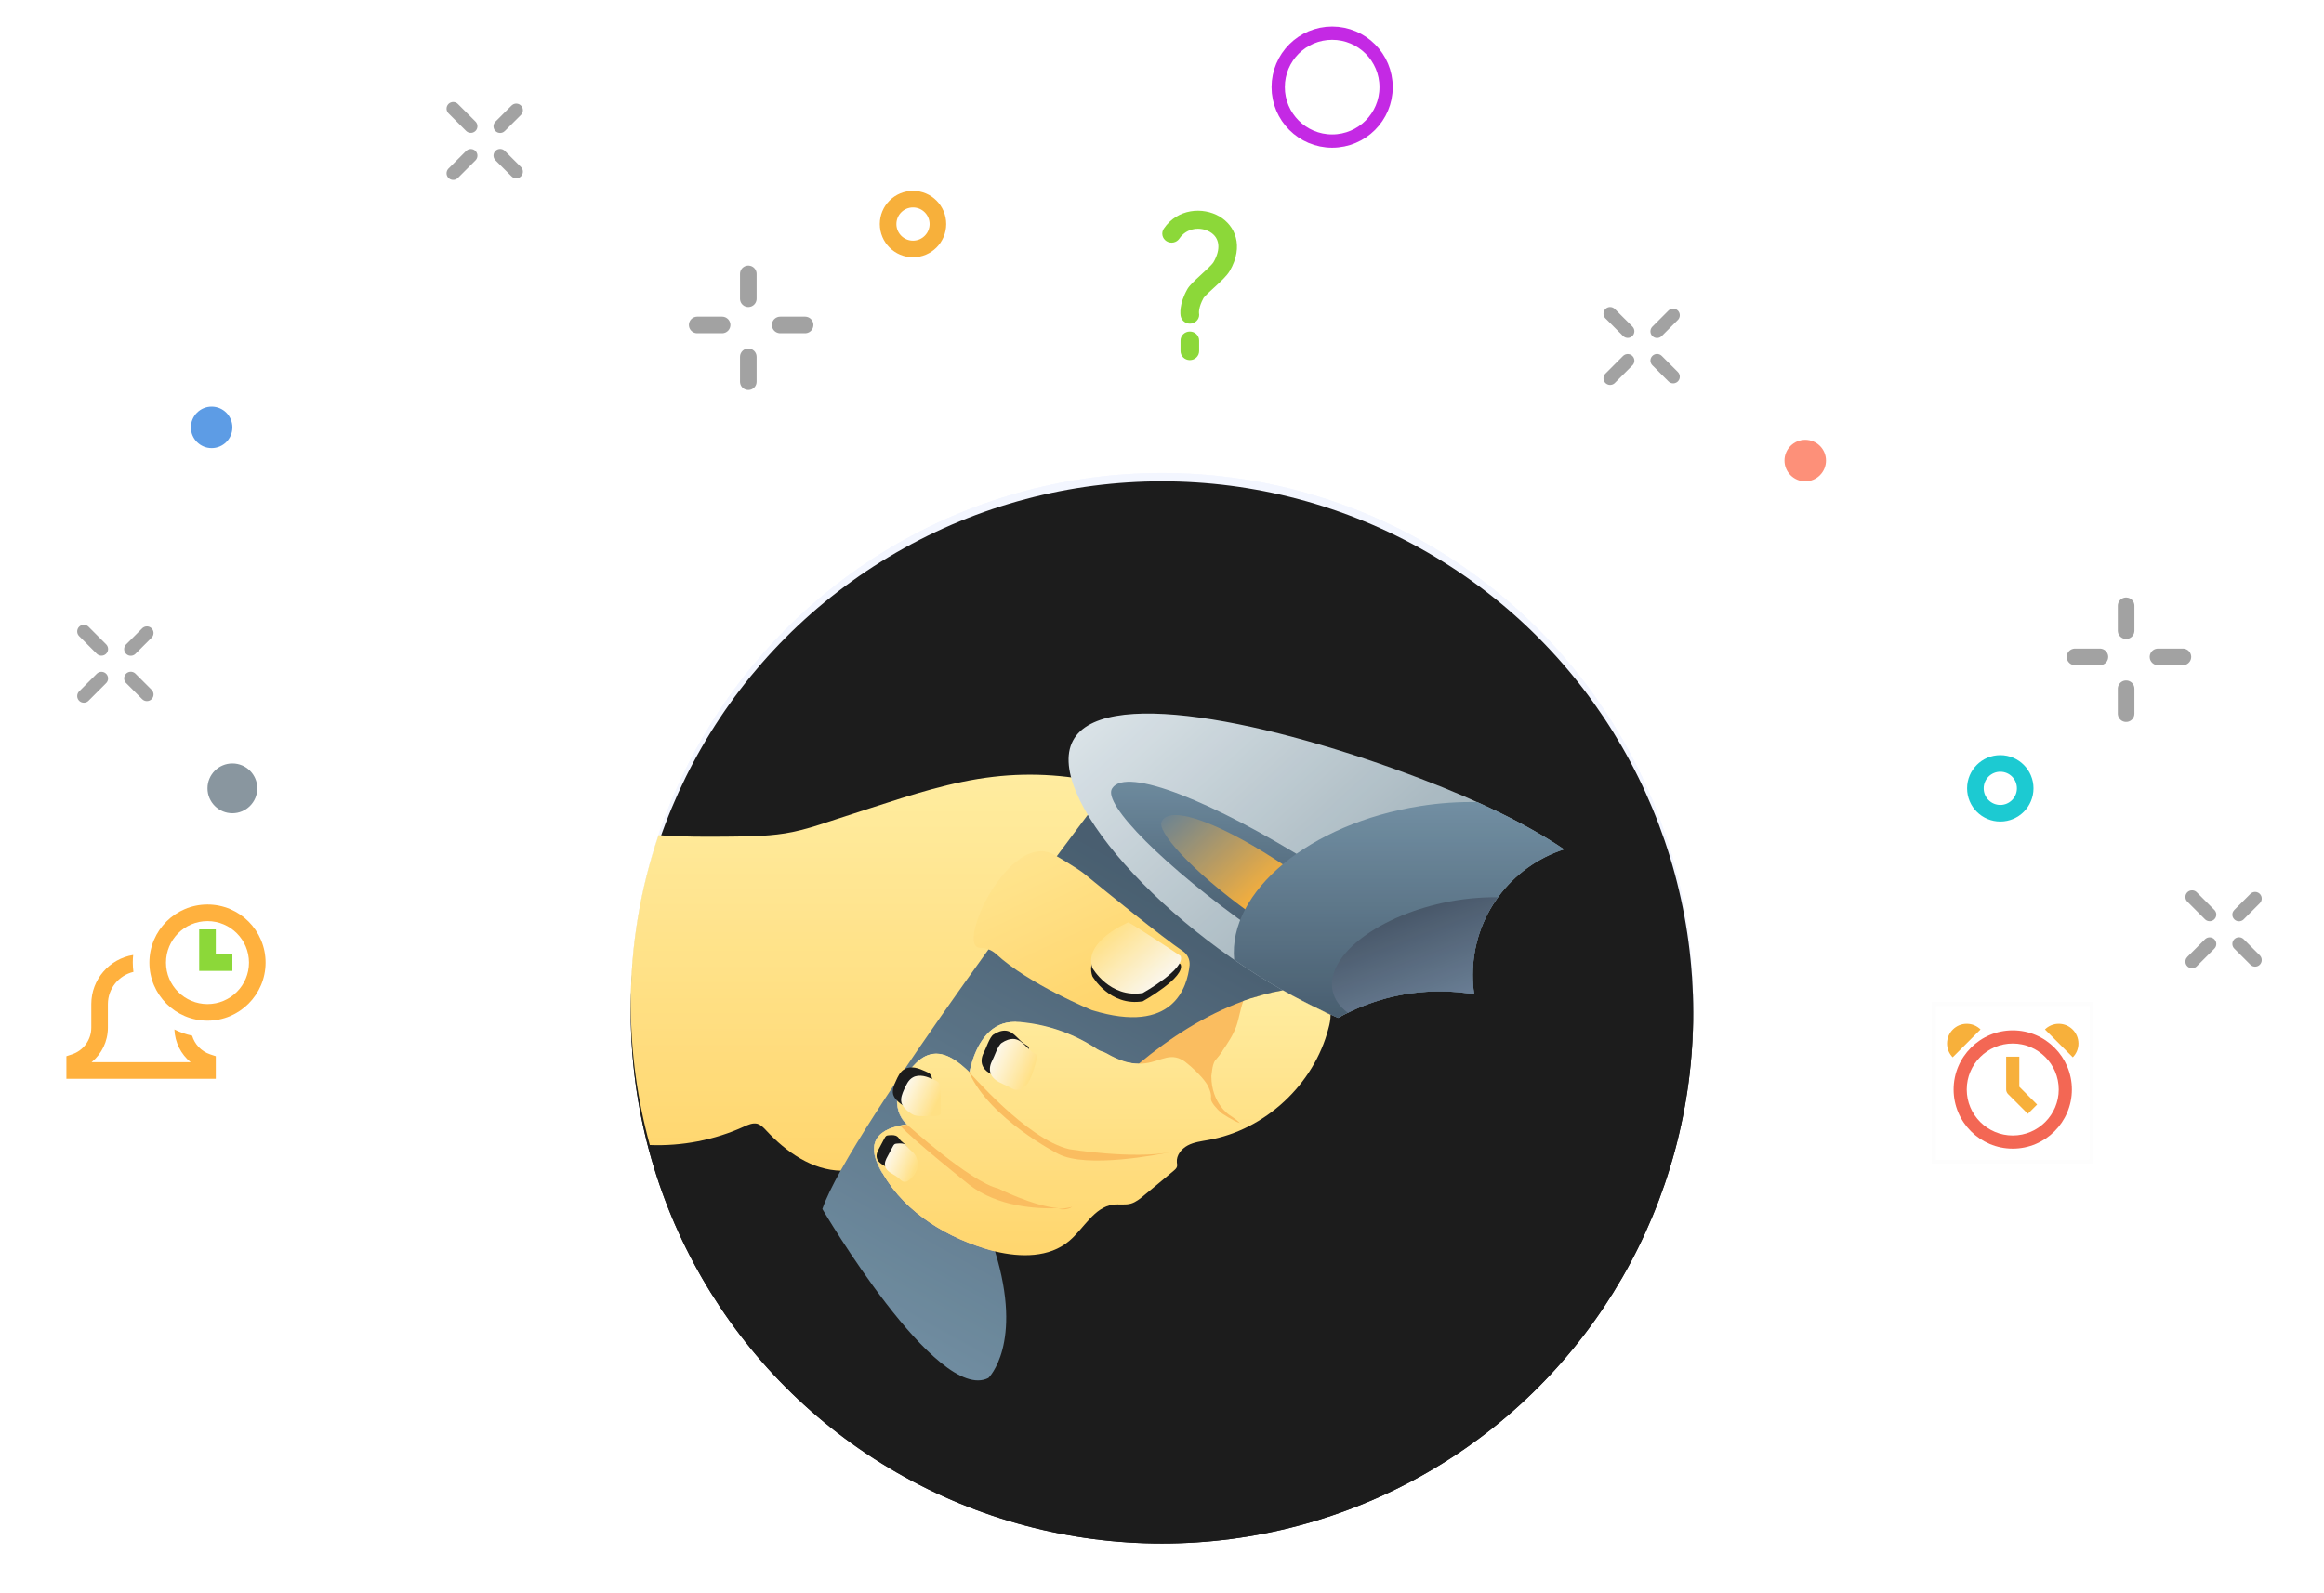 <?xml version="1.0" encoding="UTF-8"?>
<svg width="280px" height="192px" viewBox="0 0 280 192" version="1.1" xmlns="http://www.w3.org/2000/svg" xmlns:xlink="http://www.w3.org/1999/xlink">
    <!-- Generator: sketchtool 42 (36781) - http://www.bohemiancoding.com/sketch -->
    <title>3AD253F6-BC3A-4500-A8FC-2C026058A3B6</title>
    <desc>Created with sketchtool.</desc>
    <defs>
        <circle id="path-1" cx="17.5" cy="65.5" r="3.5"></circle>
        <mask id="mask-2" maskContentUnits="userSpaceOnUse" maskUnits="objectBoundingBox" x="0" y="0" width="7" height="7" fill="white">
            <use xlink:href="#path-1"></use>
        </mask>
        <circle id="path-3" cx="212" cy="29" r="3"></circle>
        <mask id="mask-4" maskContentUnits="userSpaceOnUse" maskUnits="objectBoundingBox" x="0" y="0" width="6" height="6" fill="white">
            <use xlink:href="#path-3"></use>
        </mask>
        <path d="M5.555,22 C6.248,23.19 7.523,24 9,24 C10.477,24 11.752,23.19 12.445,22 L5.555,22 Z" id="path-5"></path>
        <mask id="mask-6" maskContentUnits="userSpaceOnUse" maskUnits="objectBoundingBox" x="0" y="0" width="6.89" height="2" fill="white">
            <use xlink:href="#path-5"></use>
        </mask>
        <circle id="path-7" cx="64" cy="64" r="64"></circle>
        <filter x="-50%" y="-50%" width="200%" height="200%" filterUnits="objectBoundingBox" id="filter-8">
            <feGaussianBlur stdDeviation="1" in="SourceAlpha" result="shadowBlurInner1"></feGaussianBlur>
            <feOffset dx="0" dy="1" in="shadowBlurInner1" result="shadowOffsetInner1"></feOffset>
            <feComposite in="shadowOffsetInner1" in2="SourceAlpha" operator="arithmetic" k2="-1" k3="1" result="shadowInnerInner1"></feComposite>
            <feColorMatrix values="0 0 0 0 0.767   0 0 0 0 0.798   0 0 0 0 0.855  0 0 0 1 0" type="matrix" in="shadowInnerInner1"></feColorMatrix>
        </filter>
        <linearGradient x1="50%" y1="0%" x2="50%" y2="100%" id="linearGradient-9">
            <stop stop-color="#FFEA94" offset="0%"></stop>
            <stop stop-color="#FFD05B" offset="100%"></stop>
        </linearGradient>
        <linearGradient x1="70.865%" y1="14.042%" x2="29.247%" y2="100.598%" id="linearGradient-10">
            <stop stop-color="#2D2D2D" offset="0%"></stop>
            <stop stop-color="#666666" offset="100%"></stop>
        </linearGradient>
        <linearGradient x1="2.736%" y1="6.239%" x2="50%" y2="98.551%" id="linearGradient-11">
            <stop stop-color="#2D2D2D" offset="0%"></stop>
            <stop stop-color="#666666" offset="100%"></stop>
        </linearGradient>
        <linearGradient x1="50%" y1="0%" x2="50%" y2="100%" id="linearGradient-12">
            <stop stop-color="#FFFFFF" stop-opacity="0.5" offset="0%"></stop>
            <stop stop-color="#000000" stop-opacity="0.5" offset="100%"></stop>
        </linearGradient>
        <path d="M101.443,60.472 C101.443,61.279 101.493,62.06 101.619,62.816 C100.283,62.589 98.898,62.463 97.487,62.463 C93.027,62.463 88.844,63.622 85.216,65.663 C84.586,65.386 83.956,65.109 83.301,64.806 C65.94,56.668 50.091,39.685 53.115,32.58 C56.139,25.474 77.254,29.984 95.169,36.838 C102.35,39.584 108.145,42.431 112.428,45.354 C106.054,47.42 101.443,53.392 101.443,60.472 Z" id="path-13"></path>
        <linearGradient x1="52.912%" y1="-12.24%" x2="18.481%" y2="87.852%" id="linearGradient-14">
            <stop stop-color="#494949" offset="0%"></stop>
            <stop stop-color="#3F3F3F" offset="95.255%"></stop>
            <stop stop-color="#4D4D4D" offset="100%"></stop>
        </linearGradient>
        <linearGradient x1="16.098%" y1="19.263%" x2="87.192%" y2="88.217%" id="linearGradient-15">
            <stop stop-color="#2D2D2D" offset="0%"></stop>
            <stop stop-color="#4D4D4D" offset="100%"></stop>
        </linearGradient>
        <path d="M80.202,45.909 C77.077,48.101 74.784,50.721 73.575,53.493 C62.438,45.984 54.702,38.299 56.164,36.057 C57.701,33.764 68.435,38.173 80.202,45.909 Z" id="path-16"></path>
        <filter x="-50%" y="-50%" width="200%" height="200%" filterUnits="objectBoundingBox" id="filter-17">
            <feGaussianBlur stdDeviation="1" in="SourceAlpha" result="shadowBlurInner1"></feGaussianBlur>
            <feOffset dx="0" dy="1" in="shadowBlurInner1" result="shadowOffsetInner1"></feOffset>
            <feComposite in="shadowOffsetInner1" in2="SourceAlpha" operator="arithmetic" k2="-1" k3="1" result="shadowInnerInner1"></feComposite>
            <feColorMatrix values="0 0 0 0 0   0 0 0 0 0   0 0 0 0 0  0 0 0 0.5 0" type="matrix" in="shadowInnerInner1"></feColorMatrix>
        </filter>
        <linearGradient x1="80.175%" y1="77.065%" x2="2.087%" y2="5.505%" id="linearGradient-18">
            <stop stop-color="#FF1C1C" offset="0%"></stop>
            <stop stop-color="#5B0404" offset="59.151%"></stop>
            <stop stop-color="#000000" offset="100%"></stop>
        </linearGradient>
        <path d="M79.496,46.413 C77.027,48.277 75.112,50.444 73.953,52.712 C66.268,47.118 61.329,41.852 62.438,40.164 C63.572,38.45 70.879,41.172 79.496,46.413 Z" id="path-19"></path>
        <filter x="-50%" y="-50%" width="200%" height="200%" filterUnits="objectBoundingBox" id="filter-20">
            <feGaussianBlur stdDeviation="1.5" in="SourceAlpha" result="shadowBlurInner1"></feGaussianBlur>
            <feOffset dx="0" dy="1" in="shadowBlurInner1" result="shadowOffsetInner1"></feOffset>
            <feComposite in="shadowOffsetInner1" in2="SourceAlpha" operator="arithmetic" k2="-1" k3="1" result="shadowInnerInner1"></feComposite>
            <feColorMatrix values="0 0 0 0 0   0 0 0 0 0   0 0 0 0 0  0 0 0 0.5 0" type="matrix" in="shadowInnerInner1"></feColorMatrix>
        </filter>
        <linearGradient x1="8.133%" y1="17.892%" x2="94.481%" y2="58.385%" id="linearGradient-21">
            <stop stop-color="#FFF2DA" offset="0%"></stop>
            <stop stop-color="#FFDC75" offset="100%"></stop>
        </linearGradient>
        <path d="M18.444,2.142 C18.494,2.243 18.469,2.369 18.444,2.494 C18.217,3.326 17.764,4.107 17.159,4.712 C16.806,5.065 16.328,5.367 15.849,5.291 C15.597,5.241 15.37,5.09 15.118,4.964 C14.337,4.535 13.354,4.309 12.951,3.502 C12.674,2.998 12.75,2.369 13.027,1.839 C13.304,1.335 13.732,0.932 14.211,0.63 C14.665,0.328 15.219,0.101 15.773,0.176 C16.756,0.328 17.285,1.436 18.167,1.915 C18.268,1.965 18.394,2.041 18.444,2.142 Z" id="path-22"></path>
        <filter x="-50%" y="-50%" width="200%" height="200%" filterUnits="objectBoundingBox" id="filter-23">
            <feOffset dx="-1" dy="-1" in="SourceAlpha" result="shadowOffsetOuter1"></feOffset>
            <feGaussianBlur stdDeviation="0.5" in="shadowOffsetOuter1" result="shadowBlurOuter1"></feGaussianBlur>
            <feColorMatrix values="0 0 0 0 0.976   0 0 0 0 0.71   0 0 0 0 0.298  0 0 0 0.2 0" type="matrix" in="shadowBlurOuter1"></feColorMatrix>
        </filter>
        <path d="M4.687,8.466 C4.359,8.466 4.031,8.466 3.704,8.365 C3.427,8.265 3.2,8.113 2.973,7.937 C2.595,7.635 2.243,7.282 2.117,6.828 C1.991,6.299 2.217,5.745 2.444,5.241 C2.696,4.687 2.948,4.107 3.477,3.805 C3.855,3.578 4.334,3.553 4.762,3.628 C5.191,3.704 5.594,3.88 5.997,4.057 C6.224,4.157 6.476,4.258 6.627,4.46 C6.803,4.712 6.828,5.014 6.828,5.317 C6.854,6.198 6.854,7.08 6.879,7.962 C6.879,8.038 6.879,8.113 6.854,8.189 C6.778,8.391 6.501,8.441 6.274,8.441 C5.72,8.441 5.191,8.466 4.687,8.466 Z" id="path-24"></path>
        <filter x="-50%" y="-50%" width="200%" height="200%" filterUnits="objectBoundingBox" id="filter-25">
            <feOffset dx="-1" dy="-1" in="SourceAlpha" result="shadowOffsetOuter1"></feOffset>
            <feGaussianBlur stdDeviation="0.5" in="shadowOffsetOuter1" result="shadowBlurOuter1"></feGaussianBlur>
            <feColorMatrix values="0 0 0 0 0.976   0 0 0 0 0.71   0 0 0 0 0.298  0 0 0 0.2 0" type="matrix" in="shadowBlurOuter1"></feColorMatrix>
        </filter>
        <path d="M2.469,16.378 C2.167,16.353 1.965,16.076 1.713,15.874 C1.436,15.647 1.109,15.496 0.806,15.294 C0.504,15.093 0.227,14.841 0.151,14.488 C0.05,14.085 0.252,13.657 0.454,13.304 C0.655,12.901 0.882,12.523 1.083,12.12 C1.134,12.019 1.184,11.943 1.26,11.868 C1.361,11.792 1.512,11.767 1.638,11.767 C1.991,11.742 2.369,11.717 2.646,11.943 C2.797,12.069 2.898,12.271 3.049,12.422 C3.175,12.548 3.326,12.649 3.452,12.775 C3.931,13.203 4.157,13.883 4.057,14.539 C3.956,15.169 3.578,15.773 3.074,16.151 C2.898,16.302 2.671,16.403 2.469,16.378 Z" id="path-26"></path>
        <filter x="-50%" y="-50%" width="200%" height="200%" filterUnits="objectBoundingBox" id="filter-27">
            <feOffset dx="-1" dy="-1" in="SourceAlpha" result="shadowOffsetOuter1"></feOffset>
            <feGaussianBlur stdDeviation="0.5" in="shadowOffsetOuter1" result="shadowBlurOuter1"></feGaussianBlur>
            <feColorMatrix values="0 0 0 0 0.976   0 0 0 0 0.71   0 0 0 0 0.298  0 0 0 0.2 0" type="matrix" in="shadowBlurOuter1"></feColorMatrix>
        </filter>
        <linearGradient x1="5.979%" y1="13.093%" x2="47.769%" y2="92.106%" id="linearGradient-28">
            <stop stop-color="#FFE385" offset="0%"></stop>
            <stop stop-color="#FFD05B" offset="100%"></stop>
        </linearGradient>
        <linearGradient x1="81.82%" y1="78.343%" x2="15.065%" y2="20.959%" id="linearGradient-29">
            <stop stop-color="#FFF2DA" offset="0%"></stop>
            <stop stop-color="#FFDC75" offset="100%"></stop>
        </linearGradient>
        <path d="M59.943,54.148 C59.943,54.148 54.501,56.391 55.609,59.641 C55.609,59.641 57.701,63.32 61.682,62.665 C61.682,62.665 66.872,59.767 66.243,58.205 C66.243,58.18 60.523,54.4 59.943,54.148 Z" id="path-30"></path>
        <filter x="-50%" y="-50%" width="200%" height="200%" filterUnits="objectBoundingBox" id="filter-31">
            <feOffset dx="0" dy="1" in="SourceAlpha" result="shadowOffsetOuter1"></feOffset>
            <feGaussianBlur stdDeviation="1" in="shadowOffsetOuter1" result="shadowBlurOuter1"></feGaussianBlur>
            <feColorMatrix values="0 0 0 0 0.976   0 0 0 0 0.71   0 0 0 0 0.298  0 0 0 0.2 0" type="matrix" in="shadowBlurOuter1"></feColorMatrix>
        </filter>
        <linearGradient x1="50%" y1="0%" x2="59.167%" y2="89.938%" id="linearGradient-32">
            <stop stop-color="#2D2D2D" offset="0%"></stop>
            <stop stop-color="#666666" offset="100%"></stop>
        </linearGradient>
        <circle id="path-33" cx="64" cy="64" r="64"></circle>
        <filter x="-50%" y="-50%" width="200%" height="200%" filterUnits="objectBoundingBox" id="filter-34">
            <feGaussianBlur stdDeviation="1" in="SourceAlpha" result="shadowBlurInner1"></feGaussianBlur>
            <feOffset dx="0" dy="1" in="shadowBlurInner1" result="shadowOffsetInner1"></feOffset>
            <feComposite in="shadowOffsetInner1" in2="SourceAlpha" operator="arithmetic" k2="-1" k3="1" result="shadowInnerInner1"></feComposite>
            <feColorMatrix values="0 0 0 0 0.767   0 0 0 0 0.798   0 0 0 0 0.855  0 0 0 1 0" type="matrix" in="shadowInnerInner1"></feColorMatrix>
        </filter>
        <linearGradient x1="28.776%" y1="100%" x2="69.766%" y2="11.892%" id="linearGradient-35">
            <stop stop-color="#608197" offset="0%"></stop>
            <stop stop-color="#324A5E" offset="100%"></stop>
        </linearGradient>
        <linearGradient x1="2.527%" y1="8.36%" x2="79.176%" y2="62.714%" id="linearGradient-36">
            <stop stop-color="#DAE3E8" offset="0%"></stop>
            <stop stop-color="#90A4AE" offset="100%"></stop>
        </linearGradient>
        <linearGradient x1="50%" y1="0%" x2="50%" y2="100%" id="linearGradient-37">
            <stop stop-color="#608197" offset="0%"></stop>
            <stop stop-color="#324A5E" offset="100%"></stop>
        </linearGradient>
        <linearGradient x1="3.973%" y1="7.935%" x2="84.694%" y2="82.411%" id="linearGradient-38">
            <stop stop-color="#547288" offset="0%"></stop>
            <stop stop-color="#F6A623" offset="100%"></stop>
        </linearGradient>
        <linearGradient x1="8.133%" y1="17.892%" x2="94.481%" y2="58.385%" id="linearGradient-39">
            <stop stop-color="#FDFAF3" offset="0%"></stop>
            <stop stop-color="#FFDC75" offset="100%"></stop>
        </linearGradient>
        <path d="M18.444,2.142 C18.494,2.243 18.469,2.369 18.444,2.494 C18.217,3.326 17.764,5.107 17.159,5.712 C16.806,6.065 16.328,6.367 15.849,6.291 C15.597,6.241 15.37,6.09 15.118,5.964 C14.337,5.535 13.354,5.309 12.951,4.502 C12.674,3.998 12.75,3.369 13.027,2.839 C13.304,2.335 13.732,0.932 14.211,0.63 C14.665,0.328 15.219,0.101 15.773,0.176 C16.756,0.328 17.285,1.436 18.167,1.915 C18.268,1.965 18.394,2.041 18.444,2.142 Z" id="path-40"></path>
        <filter x="-50%" y="-50%" width="200%" height="200%" filterUnits="objectBoundingBox" id="filter-41">
            <feOffset dx="-1" dy="-1" in="SourceAlpha" result="shadowOffsetOuter1"></feOffset>
            <feGaussianBlur stdDeviation="0.5" in="shadowOffsetOuter1" result="shadowBlurOuter1"></feGaussianBlur>
            <feColorMatrix values="0 0 0 0 0.976   0 0 0 0 0.71   0 0 0 0 0.298  0 0 0 0.2 0" type="matrix" in="shadowBlurOuter1"></feColorMatrix>
        </filter>
        <path d="M4.687,9.466 C4.359,9.466 4.031,9.466 3.704,9.365 C3.427,9.265 3.2,9.113 2.973,8.937 C2.595,8.635 2.243,8.282 2.117,7.828 C1.991,7.299 2.217,6.745 2.444,6.241 C2.696,5.687 2.948,5.107 3.477,4.805 C3.855,4.578 4.334,4.553 4.762,4.628 C5.191,4.704 5.594,4.88 5.997,5.057 C6.224,5.157 6.476,5.258 6.627,5.46 C6.803,5.712 6.828,6.014 6.828,6.317 C6.854,7.198 6.854,8.08 6.879,8.962 C6.879,9.038 6.879,9.113 6.854,9.189 C6.778,9.391 6.501,9.441 6.274,9.441 C5.72,9.441 5.191,9.466 4.687,9.466 Z" id="path-42"></path>
        <filter x="-50%" y="-50%" width="200%" height="200%" filterUnits="objectBoundingBox" id="filter-43">
            <feOffset dx="-1" dy="-1" in="SourceAlpha" result="shadowOffsetOuter1"></feOffset>
            <feGaussianBlur stdDeviation="0.5" in="shadowOffsetOuter1" result="shadowBlurOuter1"></feGaussianBlur>
            <feColorMatrix values="0 0 0 0 0.976   0 0 0 0 0.71   0 0 0 0 0.298  0 0 0 0.2 0" type="matrix" in="shadowBlurOuter1"></feColorMatrix>
        </filter>
        <path d="M2.469,17.378 C2.167,17.353 1.965,17.076 1.713,16.874 C1.436,16.647 1.109,16.496 0.806,16.294 C0.504,16.093 0.227,15.841 0.151,15.488 C0.05,15.085 0.252,14.657 0.454,14.304 C0.655,13.901 0.882,13.523 1.083,13.12 C1.134,13.019 1.184,12.943 1.26,12.868 C1.361,12.792 1.512,12.767 1.638,12.767 C1.991,12.742 2.369,12.717 2.646,12.943 C2.797,13.069 2.898,13.271 3.049,13.422 C3.175,13.548 3.326,13.649 3.452,13.775 C3.931,14.203 4.157,14.883 4.057,15.539 C3.956,16.169 3.578,16.773 3.074,17.151 C2.898,17.302 2.671,17.403 2.469,17.378 Z" id="path-44"></path>
        <filter x="-50%" y="-50%" width="200%" height="200%" filterUnits="objectBoundingBox" id="filter-45">
            <feOffset dx="-1" dy="-1" in="SourceAlpha" result="shadowOffsetOuter1"></feOffset>
            <feGaussianBlur stdDeviation="0.5" in="shadowOffsetOuter1" result="shadowBlurOuter1"></feGaussianBlur>
            <feColorMatrix values="0 0 0 0 0.976   0 0 0 0 0.71   0 0 0 0 0.298  0 0 0 0.2 0" type="matrix" in="shadowBlurOuter1"></feColorMatrix>
        </filter>
        <linearGradient x1="81.82%" y1="78.343%" x2="15.065%" y2="20.959%" id="linearGradient-46">
            <stop stop-color="#FAF7F0" offset="0%"></stop>
            <stop stop-color="#FFDC75" offset="100%"></stop>
        </linearGradient>
        <path d="M59.943,54.148 C59.943,54.148 54.501,56.391 55.609,59.641 C55.609,59.641 57.701,63.32 61.682,62.665 C61.682,62.665 66.872,59.767 66.243,58.205 C66.243,58.18 60.523,54.4 59.943,54.148 Z" id="path-47"></path>
        <filter x="-50%" y="-50%" width="200%" height="200%" filterUnits="objectBoundingBox" id="filter-48">
            <feOffset dx="0" dy="1" in="SourceAlpha" result="shadowOffsetOuter1"></feOffset>
            <feGaussianBlur stdDeviation="1" in="shadowOffsetOuter1" result="shadowBlurOuter1"></feGaussianBlur>
            <feColorMatrix values="0 0 0 0 0.976   0 0 0 0 0.71   0 0 0 0 0.298  0 0 0 0.2 0" type="matrix" in="shadowBlurOuter1"></feColorMatrix>
        </filter>
        <linearGradient x1="86.686%" y1="80.629%" x2="41.725%" y2="0%" id="linearGradient-49">
            <stop stop-color="#566D86" offset="0%"></stop>
            <stop stop-color="#2B3B4E" offset="100%"></stop>
        </linearGradient>
    </defs>
    <g id="Page-1" stroke="none" stroke-width="1" fill="none" fill-rule="evenodd" opacity="0.89">
        <g id="Admin-Auto_attendance" transform="translate(-329, -174)">
            <g id="01" transform="translate(50, 50)">
                <g id="content" transform="translate(207, 124)">
                    <g id="QRScanner_ico" transform="translate(78, 4)">
                        <g id="Group-4" transform="translate(0, 5)" stroke="#979797" stroke-linejoin="round" stroke-linecap="round">
                            <g id="+" transform="translate(244, 64)" stroke-width="2" stroke-dasharray="3,7">
                                <path d="M0,6.158 L13,6.158" id="Line"></path>
                                <path d="M6.158,0 L6.158,13" id="Line"></path>
                            </g>
                            <g id="+" transform="translate(78, 24)" stroke-width="2" stroke-dasharray="3,7">
                                <path d="M0,6.158 L13,6.158" id="Line"></path>
                                <path d="M6.158,0 L6.158,13" id="Line"></path>
                            </g>
                            <g id="+" transform="translate(192.021, 32.839) rotate(-45) translate(-192.021, -32.839) translate(186.521, 26.839)" stroke-width="1.6" stroke-dasharray="3,5">
                                <path d="M4.26325641e-14,5.8 L10.743,5.8" id="Line"></path>
                                <path d="M5.507,0.293 L5.507,11.036" id="Line"></path>
                            </g>
                            <g id="+" transform="translate(8.132, 71.132) rotate(-45) translate(-8.132, -71.132) translate(2.632, 65.132)" stroke-width="1.6" stroke-dasharray="3,5">
                                <path d="M2.84217094e-14,5.8 L10.743,5.8" id="Line"></path>
                                <path d="M5.507,0.293 L5.507,11.036" id="Line"></path>
                            </g>
                            <g id="+" transform="translate(262.132, 103.132) rotate(-45) translate(-262.132, -103.132) translate(256.632, 97.132)" stroke-width="1.6" stroke-dasharray="3,5">
                                <path d="M5.68434189e-14,5.8 L10.743,5.8" id="Line"></path>
                                <path d="M5.507,0.293 L5.507,11.036" id="Line"></path>
                            </g>
                            <g id="+" transform="translate(52.632, 8.132) rotate(-45) translate(-52.632, -8.132) translate(47.132, 2.132)" stroke-width="1.6" stroke-dasharray="3,5">
                                <path d="M3.55271368e-14,5.8 L10.743,5.8" id="Line"></path>
                                <path d="M5.507,0.293 L5.507,11.036" id="Line"></path>
                            </g>
                        </g>
                        <g id="Group-3" transform="translate(17, 0)">
                            <use id="Oval-127" stroke="#FE127F" mask="url(#mask-2)" stroke-width="3.2" xlink:href="#path-1"></use>
                            <use id="Oval-127" stroke="#007EE5" mask="url(#mask-4)" stroke-width="2" xlink:href="#path-3"></use>
                            <circle id="Oval-127" fill="#7A8993" cx="5" cy="91" r="3"></circle>
                            <circle id="Oval-127" fill="#FD8268" cx="194.5" cy="51.5" r="2.5"></circle>
                            <circle id="Oval-127" fill="#4990E2" cx="2.5" cy="47.5" r="2.5"></circle>
                            <path d="M218,94 C219.657,94 221,92.657 221,91 C221,89.343 219.657,88 218,88 C216.343,88 215,89.343 215,91 C215,92.657 216.343,94 218,94 Z" id="Oval-127" stroke="#00C4CC" stroke-width="2"></path>
                            <circle id="Oval-127" stroke="#F6A623" stroke-width="2" cx="87" cy="23" r="3"></circle>
                            <circle id="Oval-127" stroke="#BD0FE1" stroke-width="1.6" cx="137.5" cy="6.5" r="6.5"></circle>
                        </g>
                        <g id="?" transform="translate(2, 21)">
                            <path d="M140.163,7.649 C139.817,8.247 139.052,8.947 138.241,9.688 C137.804,10.087 137.144,10.691 137.015,10.898 C136.38,12.029 136.458,12.719 136.46,12.726 C136.578,13.315 136.178,13.867 135.57,13.982 C135.501,13.995 135.431,14.002 135.362,14.002 C134.834,14.002 134.359,13.626 134.254,13.105 C134.209,12.88 134.035,11.663 135.051,9.853 C135.309,9.394 135.848,8.89 136.705,8.106 C137.233,7.623 138.031,6.894 138.209,6.587 C139.122,5.008 138.96,3.649 137.777,2.951 C136.671,2.301 134.989,2.42 134.091,3.75 C133.752,4.252 133.057,4.392 132.539,4.062 C132.022,3.732 131.878,3.06 132.217,2.557 C133.86,0.131 136.926,-0.092 138.94,1.094 C140.801,2.19 141.9,4.642 140.163,7.649 L140.163,7.649 Z M136.474,17.31 C136.474,17.91 135.973,18.396 135.354,18.396 C134.735,18.396 134.233,17.91 134.233,17.31 L134.233,16.035 C134.233,15.435 134.735,14.949 135.354,14.949 C135.973,14.949 136.474,15.435 136.474,16.035 L136.474,17.31 Z" id="Fill-1" fill="#7ED321"></path>
                            <g id="Page-1" transform="translate(0, 84)">
                                <polygon id="Stroke-1" stroke-opacity="0.008" stroke="#000000" stroke-width="1.33333335e-11" points="0 0 24 0 24 24 0 24"></polygon>
                                <g id="Group-6">
                                    <use id="Fill-2" stroke="#007EE5" mask="url(#mask-6)" stroke-width="2" xlink:href="#path-5"></use>
                                    <path d="M15.147,15.807 C14.395,15.65 13.683,15.391 13.013,15.059 C13.077,16.619 13.801,18.043 14.966,18.999 L3.035,18.999 C4.255,17.998 5,16.486 5,14.838 L5,12 C5,10.114 6.317,8.538 8.077,8.119 C8.031,7.751 8,7.379 8,7 C8,6.69 8.016,6.385 8.046,6.083 C5.19,6.542 3,9.017 3,12 L3,14.838 C3,16.298 2.069,17.589 0.684,18.052 L0,18.279 L0,21 L18,21 L18,18.279 L17.316,18.052 C16.249,17.695 15.457,16.845 15.147,15.807 Z" id="Fill-3" fill="#FFA726"></path>
                                    <path d="M17,14 C13.14,14 10,10.86 10,7 C10,3.14 13.14,0 17,0 C20.86,0 24,3.14 24,7 C24,10.86 20.86,14 17,14 Z M17,2 C14.243,2 12,4.243 12,7 C12,9.757 14.243,12 17,12 C19.757,12 22,9.757 22,7 C22,4.243 19.757,2 17,2 Z" id="Fill-4" fill="#FFA726"></path>
                                    <polygon id="Fill-5" fill="#7ED321" points="20 8 16 8 16 3 18 3 18 6 20 6"></polygon>
                                </g>
                            </g>
                        </g>
                        <g id="Page-1" transform="translate(227, 117)">
                            <polygon id="Stroke-1" stroke-opacity="0.008" stroke="#000000" stroke-width="0.5" points="0 0 19 0 19 19 0 19"></polygon>
                            <g id="Group-6" transform="translate(1.583, 2.375)">
                                <path d="M7.917,15.042 C3.988,15.042 0.792,11.846 0.792,7.917 C0.792,3.988 3.988,0.792 7.917,0.792 C11.845,0.792 15.042,3.988 15.042,7.917 C15.042,11.846 11.845,15.042 7.917,15.042 Z M7.917,2.375 C4.861,2.375 2.375,4.861 2.375,7.917 C2.375,10.972 4.861,13.458 7.917,13.458 C10.972,13.458 13.458,10.972 13.458,7.917 C13.458,4.861 10.972,2.375 7.917,2.375 Z" id="Fill-2" fill="#F1543F"></path>
                                <path d="M15.153,4.036 L11.797,0.681 C12.225,0.26 12.812,-1.42500085e-07 13.458,-1.42500085e-07 C14.77,-1.42500085e-07 15.833,1.063 15.833,2.375 C15.833,3.022 15.573,3.608 15.153,4.036 Z M0.68,4.036 C0.26,3.608 -9.49999031e-08,3.022 -9.49999031e-08,2.375 C-9.49999031e-08,1.063 1.063,-1.42500085e-07 2.375,-1.42500085e-07 C3.022,-1.42500085e-07 3.608,0.26 4.037,0.681 L0.68,4.036 Z" id="Combined-Shape" fill="#F6A623"></path>
                                <path d="M9.732,10.851 L7.357,8.476 C7.208,8.328 7.125,8.126 7.125,7.917 L7.125,3.958 L8.708,3.958 L8.708,7.589 L10.851,9.732 L9.732,10.851 Z" id="Fill-5" fill="#F6A623"></path>
                            </g>
                        </g>
                        <g id="barcode-scanner" transform="translate(70, 53)" fill-rule="nonzero">
                            <g id="Layer_1">
                                <g id="Oval">
                                    <use fill="#F2F5FF" fill-rule="evenodd" xlink:href="#path-7"></use>
                                    <use fill="black" fill-opacity="1" filter="url(#filter-8)" xlink:href="#path-7"></use>
                                </g>
                                <polygon id="Shape" fill="#F9B54C" points="58.028 72.617 66.595 65.058 72.643 62.74 77.304 63.874 72.643 72.617 62.992 76.8"></polygon>
                                <path d="M43.691,36.611 C38.627,37.191 33.764,38.803 28.926,40.365 C27.213,40.92 25.499,41.474 23.811,42.028 C22.375,42.507 20.964,42.961 19.477,43.263 C17.033,43.767 14.539,43.792 12.044,43.817 C9.146,43.843 6.224,43.868 3.351,43.641 C1.184,50.041 0,56.869 0,64 C0,69.871 0.806,75.565 2.293,80.983 C6.173,81.134 10.104,80.378 13.631,78.765 C14.135,78.539 14.69,78.287 15.219,78.413 C15.672,78.539 16,78.891 16.328,79.244 C18.721,81.814 21.846,84.031 25.373,84.082 C26.835,84.107 28.321,83.754 29.707,84.157 C30.463,84.384 31.194,84.813 31.95,84.687 C32.428,84.586 32.857,84.283 33.209,83.956 C37.619,80.202 39.71,74.457 43.313,69.921 C44.699,68.157 46.337,66.57 47.446,64.63 C48.63,62.614 49.209,60.321 50.091,58.154 C51.528,54.702 53.745,51.654 55.483,48.353 C57.222,45.052 58.507,41.272 57.802,37.619 C53.241,36.409 48.403,36.057 43.691,36.611 Z" id="Shape" fill="url(#linearGradient-9)"></path>
                                <g id="Group" transform="translate(22.929, 41.071)">
                                    <path d="M59.666,20.913 L59.49,20.913 C56.517,20.964 53.619,21.569 50.847,22.576 C46.287,24.239 42.028,26.986 38.249,30.135 C37.216,30.11 35.981,29.808 34.343,28.876 C33.991,28.674 33.587,28.624 33.26,28.397 C30.639,26.658 27.591,25.524 24.466,25.172 C23.735,25.096 23.005,25.046 22.299,25.197 C19.855,25.726 18.52,28.346 17.94,30.816 C17.915,30.942 17.89,31.068 17.865,31.169 C17.235,30.564 16.529,29.934 15.773,29.506 C14.967,29.027 14.085,28.775 13.178,29.002 C12.296,29.228 11.565,29.858 10.961,30.539 C10.104,31.496 9.398,32.63 9.197,33.915 C8.995,35.175 9.348,36.586 10.331,37.417 C10.079,37.468 9.802,37.518 9.55,37.569 C8.239,37.846 6.954,38.35 6.501,39.559 C6.148,40.517 6.501,41.6 6.954,42.532 C9.373,47.471 14.362,50.746 19.603,52.384 C20.057,52.535 20.51,52.636 20.964,52.762 L20.964,52.762 C24.391,63.899 20.157,67.981 20.157,67.981 C13.959,71.156 0.151,47.622 0.151,47.622 C3.351,38.072 32.126,0.126 32.126,0.126 L59.666,20.913 Z" id="Shape" fill="url(#linearGradient-10)"></path>
                                    <path d="M20.51,51.351 C20.687,51.83 20.838,52.309 20.964,52.762 C20.51,52.661 20.057,52.535 19.603,52.384 C14.362,50.746 9.373,47.471 6.954,42.532 C6.501,41.6 6.148,40.517 6.501,39.559 C6.954,38.375 8.239,37.846 9.55,37.569 C9.802,37.518 10.079,37.468 10.331,37.417 C9.348,36.586 8.97,35.175 9.197,33.915 C9.398,32.655 10.104,31.521 10.961,30.539 C11.565,29.858 12.271,29.203 13.178,29.002 C14.085,28.775 14.967,29.052 15.773,29.506 C16.529,29.934 17.235,30.564 17.865,31.169 C17.89,31.043 17.915,30.942 17.94,30.816 C18.494,28.346 19.83,25.726 22.299,25.197 C23.005,25.046 23.761,25.071 24.466,25.172 C27.591,25.524 30.639,26.633 33.26,28.397 C33.587,28.624 33.991,28.674 34.343,28.876 C35.956,29.808 37.216,30.135 38.249,30.135 C27.515,39.08 20.51,51.351 20.51,51.351 Z" id="Shape" fill="#ACB3BA"></path>
                                </g>
                                <g id="Shape">
                                    <use fill="url(#linearGradient-11)" fill-rule="evenodd" xlink:href="#path-13"></use>
                                    <use fill="url(#linearGradient-12)" fill-rule="evenodd" xlink:href="#path-13"></use>
                                </g>
                                <path d="M101.443,60.472 C101.443,61.279 101.493,62.06 101.619,62.816 C100.283,62.589 98.898,62.463 97.487,62.463 C93.027,62.463 88.844,63.622 85.216,65.663 C84.913,65.537 84.611,65.411 84.309,65.26 C83.981,65.109 83.654,64.957 83.301,64.806 C81.688,64.05 80.101,63.219 78.539,62.337 C76.548,61.203 74.583,59.969 72.693,58.658 C71.937,50.444 81.789,42.23 95.093,40.139 C97.461,39.761 99.78,39.609 101.997,39.66 C106.104,41.524 109.606,43.414 112.454,45.354 C106.054,47.42 101.443,53.392 101.443,60.472 Z" id="Shape" fill="url(#linearGradient-14)"></path>
                                <g id="Shape">
                                    <use fill="url(#linearGradient-15)" fill-rule="evenodd" xlink:href="#path-16"></use>
                                    <use fill="black" fill-opacity="1" filter="url(#filter-17)" xlink:href="#path-16"></use>
                                </g>
                                <g id="Shape">
                                    <use fill="url(#linearGradient-18)" fill-rule="evenodd" xlink:href="#path-19"></use>
                                    <use fill="black" fill-opacity="1" filter="url(#filter-20)" xlink:href="#path-19"></use>
                                </g>
                                <path d="M84.309,65.285 C84.309,65.839 84.208,66.394 84.057,66.923 C82.318,73.676 76.422,79.169 69.569,80.378 C68.737,80.529 67.855,80.63 67.099,81.033 C66.343,81.436 65.713,82.217 65.789,83.074 C65.814,83.25 65.839,83.402 65.814,83.553 C65.764,83.78 65.587,83.931 65.411,84.082 C64.227,85.065 63.043,86.072 61.833,87.055 C61.354,87.458 60.85,87.861 60.271,88.038 C59.565,88.239 58.835,88.088 58.129,88.164 C55.811,88.466 54.602,91.036 52.813,92.548 C50.419,94.564 46.992,94.539 43.918,93.808 C43.465,93.707 43.011,93.581 42.557,93.43 C37.317,91.792 32.328,88.517 29.909,83.578 C29.455,82.646 29.102,81.562 29.455,80.605 C29.909,79.42 31.194,78.891 32.504,78.614 C32.756,78.564 33.033,78.513 33.285,78.463 C32.302,77.631 31.924,76.22 32.151,74.961 C32.353,73.701 33.058,72.567 33.915,71.584 C34.52,70.904 35.225,70.249 36.132,70.047 C37.039,69.82 37.921,70.098 38.728,70.551 C39.483,70.98 40.189,71.609 40.819,72.214 C40.844,72.088 40.869,71.987 40.894,71.861 C41.449,69.392 42.784,66.772 45.254,66.243 C45.959,66.091 46.715,66.117 47.42,66.217 C50.545,66.57 53.594,67.679 56.214,69.443 C56.542,69.669 56.945,69.72 57.298,69.921 C58.91,70.854 60.17,71.181 61.203,71.181 C63.471,71.206 64.63,69.82 66.293,70.652 C67.376,71.206 68,71 69,71 C70,71 70.828,70.324 71.206,69.745 C71.861,68.787 72.542,67.805 72.945,66.696 C73.298,65.688 73.424,64.605 73.802,63.622 C75.364,63.068 76.951,62.614 78.564,62.337 C80.126,63.219 81.739,64.05 83.326,64.806 C83.654,64.983 83.981,65.134 84.309,65.285 Z" id="Shape" fill="url(#linearGradient-9)"></path>
                                <g id="Group" transform="translate(32.252, 68.283)" fill="#F9B54C">
                                    <path d="M32.907,13.531 C31.395,13.833 22.652,15.572 19.225,13.757 C19.225,13.757 10.986,9.55 8.517,3.956 C9.272,4.384 7.887,3.351 8.517,3.956 C8.542,3.83 15.42,12.019 20.586,13.203 C20.586,13.203 28.271,14.463 32.907,13.531 Z" id="Shape"></path>
                                    <path d="M12.019,17.94 C12.019,17.94 16.252,20.082 19.276,20.309 C16.781,20.409 11.994,20.183 8.517,17.487 C8.517,17.487 1.688,12.044 0.227,10.381 C0.479,10.331 0.756,10.28 1.008,10.23 C1.008,10.205 8.617,17.134 12.019,17.94 Z" id="Shape"></path>
                                    <path d="M20.913,20.157 C20.435,20.457 19.88,20.507 19.25,20.407 C20.208,20.357 20.813,20.157 20.913,20.157 Z" id="Shape"></path>
                                    <path d="M37.342,5.694 C37.317,6.35 37.443,6.929 37.77,7.534 C38.098,8.139 38.904,8.844 38.904,8.844 C38.904,8.844 40.315,9.802 41.121,10.054 C40.769,9.65 39.887,9.096 39.887,9.096 C39.887,9.096 37.694,7.717 37.694,4.384 C37.846,3.452 37.748,2.717 38.748,1.717 C39.748,0.717 37.748,0.717 37.748,0.717 L34.748,1.717 C34.748,1.717 33.647,1.54 33.748,1.717 C33.824,1.868 33.915,2.746 33.915,2.923 C33.94,3.502 33.965,4.107 33.789,4.661 C33.713,4.888 33.613,5.14 33.713,5.367 C33.814,5.644 34.142,5.745 34.444,5.795 C34.822,5.846 35.225,5.871 35.603,5.846 C35.754,5.846 35.906,5.795 35.981,5.669 C36.031,5.543 35.956,5.367 36.057,5.291 C36.107,5.241 36.183,5.241 36.258,5.241 L36.888,5.241 C37.039,5.241 37.216,5.241 37.291,5.367 C37.367,5.468 37.342,5.594 37.342,5.694 Z" id="Shape"></path>
                                </g>
                                <g id="Group" transform="translate(30.488, 69.039)">
                                    <g id="Shape">
                                        <use fill="black" fill-opacity="1" filter="url(#filter-23)" xlink:href="#path-22"></use>
                                        <use fill="url(#linearGradient-21)" fill-rule="evenodd" xlink:href="#path-22"></use>
                                    </g>
                                    <g id="Shape">
                                        <use fill="black" fill-opacity="1" filter="url(#filter-25)" xlink:href="#path-24"></use>
                                        <use fill="url(#linearGradient-21)" fill-rule="evenodd" xlink:href="#path-24"></use>
                                    </g>
                                    <g id="Shape">
                                        <use fill="black" fill-opacity="1" filter="url(#filter-27)" xlink:href="#path-26"></use>
                                        <use fill="url(#linearGradient-21)" fill-rule="evenodd" xlink:href="#path-26"></use>
                                    </g>
                                </g>
                                <path d="M51,46 C51.705,46.395 53.921,47.723 54.576,48.252 C57.222,50.419 63.95,55.887 66.52,57.625 C67.074,58.003 67.376,58.633 67.326,59.313 C67.049,61.934 65.386,67.754 55.559,64.731 C55.559,64.731 47.975,61.631 43.994,57.953 C43.465,57.474 42.784,57.222 42.079,57.222 C39.03,57.197 45.616,42.983 51,46 Z" id="Shape" fill="url(#linearGradient-28)"></path>
                                <g id="Shape">
                                    <use fill="black" fill-opacity="1" filter="url(#filter-31)" xlink:href="#path-30"></use>
                                    <use fill="url(#linearGradient-29)" fill-rule="evenodd" xlink:href="#path-30"></use>
                                </g>
                                <path d="M101.443,60.472 C101.443,61.279 101.493,62.06 101.619,62.816 C100.283,62.589 98.898,62.463 97.487,62.463 C93.506,62.463 89.751,63.395 86.4,65.058 C85.417,64.328 84.787,63.446 84.561,62.413 C83.679,58.356 89.625,53.594 97.839,51.805 C100.157,51.301 102.425,51.099 104.466,51.124 C102.551,53.77 101.443,56.995 101.443,60.472 Z" id="Shape" fill="url(#linearGradient-32)"></path>
                            </g>
                        </g>
                        <g id="barcode-scanner" transform="translate(70, 53)" fill-rule="nonzero">
                            <g id="Layer_1">
                                <g id="Oval">
                                    <use fill="#F2F5FF" fill-rule="evenodd" xlink:href="#path-33"></use>
                                    <use fill="black" fill-opacity="1" filter="url(#filter-34)" xlink:href="#path-33"></use>
                                </g>
                                <polygon id="Shape" fill="#F9B54C" points="58.028 72.617 66.595 65.058 72.643 62.74 77.304 63.874 72.643 72.617 62.992 76.8"></polygon>
                                <path d="M43.691,36.611 C38.627,37.191 33.764,38.803 28.926,40.365 C27.213,40.92 25.499,41.474 23.811,42.028 C22.375,42.507 20.964,42.961 19.477,43.263 C17.033,43.767 14.539,43.792 12.044,43.817 C9.146,43.843 6.224,43.868 3.351,43.641 C1.184,50.041 0,56.869 0,64 C0,69.871 0.806,75.565 2.293,80.983 C6.173,81.134 10.104,80.378 13.631,78.765 C14.135,78.539 14.69,78.287 15.219,78.413 C15.672,78.539 16,78.891 16.328,79.244 C18.721,81.814 21.846,84.031 25.373,84.082 C26.835,84.107 28.321,83.754 29.707,84.157 C30.463,84.384 31.194,84.813 31.95,84.687 C32.428,84.586 32.857,84.283 33.209,83.956 C37.619,80.202 39.71,74.457 43.313,69.921 C44.699,68.157 46.337,66.57 47.446,64.63 C48.63,62.614 49.209,60.321 50.091,58.154 C51.528,54.702 53.745,51.654 55.483,48.353 C57.222,45.052 58.507,41.272 57.802,37.619 C53.241,36.409 48.403,36.057 43.691,36.611 Z" id="Shape" fill="url(#linearGradient-9)"></path>
                                <g id="Group" transform="translate(22.929, 41.071)">
                                    <path d="M59.666,20.913 L59.49,20.913 C56.517,20.964 53.619,21.569 50.847,22.576 C46.287,24.239 42.028,26.986 38.249,30.135 C37.216,30.11 35.981,29.808 34.343,28.876 C33.991,28.674 33.587,28.624 33.26,28.397 C30.639,26.658 27.591,25.524 24.466,25.172 C23.735,25.096 23.005,25.046 22.299,25.197 C19.855,25.726 18.52,28.346 17.94,30.816 C17.915,30.942 17.89,31.068 17.865,31.169 C17.235,30.564 16.529,29.934 15.773,29.506 C14.967,29.027 14.085,28.775 13.178,29.002 C12.296,29.228 11.565,29.858 10.961,30.539 C10.104,31.496 9.398,32.63 9.197,33.915 C8.995,35.175 9.348,36.586 10.331,37.417 C10.079,37.468 9.802,37.518 9.55,37.569 C8.239,37.846 6.954,38.35 6.501,39.559 C6.148,40.517 6.501,41.6 6.954,42.532 C9.373,47.471 14.362,50.746 19.603,52.384 C20.057,52.535 20.51,52.636 20.964,52.762 L20.964,52.762 C24.391,63.899 20.157,67.981 20.157,67.981 C13.959,71.156 0.151,47.622 0.151,47.622 C3.351,38.072 32.126,0.126 32.126,0.126 L59.666,20.913 Z" id="Shape" fill="url(#linearGradient-35)"></path>
                                    <path d="M20.51,51.351 C20.687,51.83 20.838,52.309 20.964,52.762 C20.51,52.661 20.057,52.535 19.603,52.384 C14.362,50.746 9.373,47.471 6.954,42.532 C6.501,41.6 6.148,40.517 6.501,39.559 C6.954,38.375 8.239,37.846 9.55,37.569 C9.802,37.518 10.079,37.468 10.331,37.417 C9.348,36.586 8.97,35.175 9.197,33.915 C9.398,32.655 10.104,31.521 10.961,30.539 C11.565,29.858 12.271,29.203 13.178,29.002 C14.085,28.775 14.967,29.052 15.773,29.506 C16.529,29.934 17.235,30.564 17.865,31.169 C17.89,31.043 17.915,30.942 17.94,30.816 C18.494,28.346 19.83,25.726 22.299,25.197 C23.005,25.046 23.761,25.071 24.466,25.172 C27.591,25.524 30.639,26.633 33.26,28.397 C33.587,28.624 33.991,28.674 34.343,28.876 C35.956,29.808 37.216,30.135 38.249,30.135 C27.515,39.08 20.51,51.351 20.51,51.351 Z" id="Shape" fill="#ACB3BA"></path>
                                </g>
                                <path d="M101.443,60.472 C101.443,61.279 101.493,62.06 101.619,62.816 C100.283,62.589 98.898,62.463 97.487,62.463 C93.027,62.463 88.844,63.622 85.216,65.663 C84.586,65.386 83.956,65.109 83.301,64.806 C65.94,56.668 50.091,39.685 53.115,32.58 C56.139,25.474 77.254,29.984 95.169,36.838 C102.35,39.584 108.145,42.431 112.428,45.354 C106.054,47.42 101.443,53.392 101.443,60.472 Z" id="Shape" fill="url(#linearGradient-36)"></path>
                                <path d="M82,47 C78.903,49.621 76.631,52.235 75,55 C64.394,47.509 56.727,39.842 58,38 C59.699,35.317 70.338,39.717 82,47 Z" id="Shape" fill="url(#linearGradient-37)"></path>
                                <path d="M79,47.462 C76.848,48.925 75.179,50.916 74.588,53 C67.473,47.86 63.169,43.021 64,41.923 C65.123,39.895 71.491,42.396 79,47.462 Z" id="Shape" fill="url(#linearGradient-38)"></path>
                                <path d="M101.443,60.472 C101.443,61.279 101.493,62.06 101.619,62.816 C100.283,62.589 98.898,62.463 97.487,62.463 C93.027,62.463 88.844,63.622 85.216,65.663 C84.913,65.537 84.611,65.411 84.309,65.26 C83.981,65.109 83.654,64.957 83.301,64.806 C81.688,64.05 80.101,63.219 78.539,62.337 C76.548,61.203 74.583,59.969 72.693,58.658 C71.937,50.444 81.789,42.23 95.093,40.139 C97.461,39.761 99.78,39.609 101.997,39.66 C106.104,41.524 109.606,43.414 112.454,45.354 C106.054,47.42 101.443,53.392 101.443,60.472 Z" id="Shape" fill="url(#linearGradient-37)"></path>
                                <path d="M84.309,65.285 C84.309,65.839 84.208,66.394 84.057,66.923 C82.318,73.676 76.422,79.169 69.569,80.378 C68.737,80.529 67.855,80.63 67.099,81.033 C66.343,81.436 65.713,82.217 65.789,83.074 C65.814,83.25 65.839,83.402 65.814,83.553 C65.764,83.78 65.587,83.931 65.411,84.082 C64.227,85.065 63.043,86.072 61.833,87.055 C61.354,87.458 60.85,87.861 60.271,88.038 C59.565,88.239 58.835,88.088 58.129,88.164 C55.811,88.466 54.602,91.036 52.813,92.548 C50.419,94.564 46.992,94.539 43.918,93.808 L43.918,93.808 C43.465,93.707 43.011,93.581 42.557,93.43 C37.317,91.792 32.328,88.517 29.909,83.578 C29.455,82.646 29.102,81.562 29.455,80.605 C29.909,79.42 31.194,78.891 32.504,78.614 C32.756,78.564 33.033,78.513 33.285,78.463 C32.302,77.631 31.924,76.22 32.151,74.961 C32.353,73.701 33.058,72.567 33.915,71.584 C34.52,70.904 35.225,70.249 36.132,70.047 C37.039,69.82 37.921,70.098 38.728,70.551 C39.483,70.98 40.189,71.609 40.819,72.214 C40.844,72.088 40.869,71.987 40.894,71.861 C41.449,69.392 42.784,66.772 45.254,66.243 C45.959,66.091 46.715,66.117 47.42,66.217 C50.545,66.57 53.594,67.679 56.214,69.443 C56.542,69.669 56.945,69.72 57.298,69.921 C58.91,70.854 60.17,71.181 61.203,71.181 C63.471,71.206 64.63,69.82 66.293,70.652 C67.376,71.206 68.687,71.735 69.795,71.206 C70.4,70.904 70.828,70.324 71.206,69.745 C71.861,68.787 72.542,67.805 72.945,66.696 C73.298,65.688 73.424,64.605 73.802,63.622 C75.364,63.068 76.951,62.614 78.564,62.337 C80.126,63.219 81.739,64.05 83.326,64.806 C83.654,64.983 83.981,65.134 84.309,65.285 Z" id="Shape" fill="url(#linearGradient-9)"></path>
                                <g id="Group" transform="translate(32.252, 68.283)" fill="#F9B54C">
                                    <path d="M32.907,13.531 C31.395,13.833 22.652,15.572 19.225,13.757 C19.225,13.757 10.986,9.55 8.517,3.956 C9.272,4.384 7.887,3.351 8.517,3.956 C8.542,3.83 15.42,12.019 20.586,13.203 C20.586,13.203 28.271,14.463 32.907,13.531 Z" id="Shape"></path>
                                    <path d="M12.019,17.94 C12.019,17.94 16.252,20.082 19.276,20.309 C16.781,20.409 11.994,20.183 8.517,17.487 C8.517,17.487 1.688,12.044 0.227,10.381 C0.479,10.331 0.756,10.28 1.008,10.23 C1.008,10.205 8.617,17.134 12.019,17.94 Z" id="Shape"></path>
                                    <path d="M20.913,20.157 C20.435,20.457 19.88,20.507 19.25,20.407 C20.208,20.357 20.813,20.157 20.913,20.157 Z" id="Shape"></path>
                                    <path d="M37.342,5.694 C37.935,7.005 37.443,6.929 37.77,7.534 C38.098,8.139 38.904,8.844 38.904,8.844 C38.904,8.844 40.315,9.802 41.121,10.054 C40.769,9.65 39.887,9.096 39.887,9.096 C39.887,9.096 37.694,7.717 37.694,4.384 C37.846,3.452 37.748,2.717 38.748,1.717 C39.748,0.717 37.748,0.717 37.748,0.717 L34.748,1.717 C34.748,1.717 31.748,1.717 32.748,1.717 C33.748,1.717 36.748,4.384 37.342,5.694 Z" id="Shape"></path>
                                </g>
                                <g id="Group" transform="translate(30.488, 68.039)">
                                    <g id="Shape">
                                        <use fill="black" fill-opacity="1" filter="url(#filter-41)" xlink:href="#path-40"></use>
                                        <use fill="url(#linearGradient-39)" fill-rule="evenodd" xlink:href="#path-40"></use>
                                    </g>
                                    <g id="Shape">
                                        <use fill="black" fill-opacity="1" filter="url(#filter-43)" xlink:href="#path-42"></use>
                                        <use fill="url(#linearGradient-39)" fill-rule="evenodd" xlink:href="#path-42"></use>
                                    </g>
                                    <g id="Shape">
                                        <use fill="black" fill-opacity="1" filter="url(#filter-45)" xlink:href="#path-44"></use>
                                        <use fill="url(#linearGradient-39)" fill-rule="evenodd" xlink:href="#path-44"></use>
                                    </g>
                                </g>
                                <path d="M51,46 C51.705,46.395 53.921,47.723 54.576,48.252 C57.222,50.419 63.95,55.887 66.52,57.625 C67.074,58.003 67.376,58.633 67.326,59.313 C67.049,61.934 65.386,67.754 55.559,64.731 C55.559,64.731 47.975,61.631 43.994,57.953 C43.465,57.474 42.784,57.222 42.079,57.222 C39.03,57.197 45.616,42.983 51,46 Z" id="Shape" fill="url(#linearGradient-28)"></path>
                                <g id="Shape">
                                    <use fill="black" fill-opacity="1" filter="url(#filter-48)" xlink:href="#path-47"></use>
                                    <use fill="url(#linearGradient-46)" fill-rule="evenodd" xlink:href="#path-47"></use>
                                </g>
                                <path d="M101.443,60.472 C101.443,61.279 101.493,62.06 101.619,62.816 C100.283,62.589 98.898,62.463 97.487,62.463 C93.506,62.463 89.751,63.395 86.4,65.058 C85.417,64.328 84.787,63.446 84.561,62.413 C83.679,58.356 89.625,53.594 97.839,51.805 C100.157,51.301 102.425,51.099 104.466,51.124 C102.551,53.77 101.443,56.995 101.443,60.472 Z" id="Shape" fill="url(#linearGradient-49)"></path>
                            </g>
                        </g>
                    </g>
                </g>
            </g>
        </g>
    </g>
</svg>